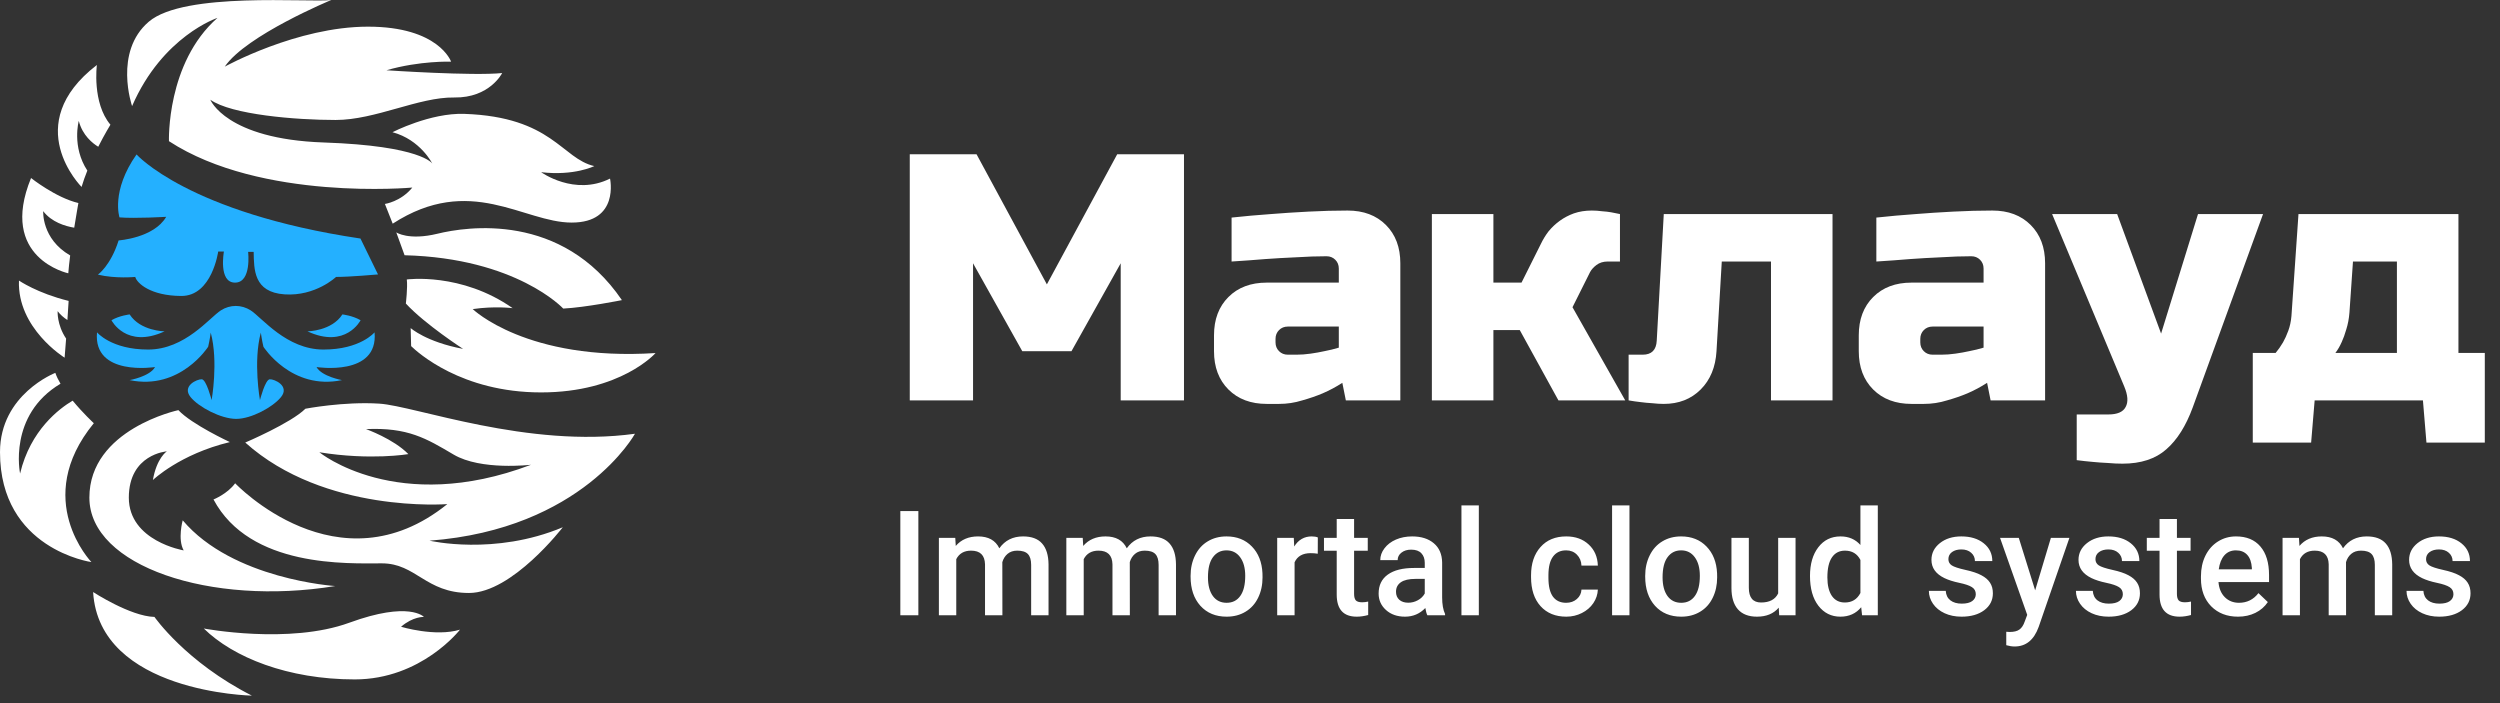 <svg width="256" height="72" viewBox="0 0 256 72" fill="none" xmlns="http://www.w3.org/2000/svg">
<rect x="0" y="0" width="256" height="72" fill="#333333" stroke="none"/>
<path d="M114.76 26.96L109.72 35.96H104.68L99.64 26.96V41H93.16V15.8H100L107.2 29.12L114.4 15.8H121.24V41H114.76V26.96ZM132.774 36.32C133.23 36.32 133.71 36.284 134.214 36.212C134.718 36.14 135.186 36.056 135.618 35.96C136.122 35.864 136.614 35.744 137.094 35.6V33.44H131.874C131.514 33.44 131.214 33.56 130.974 33.8C130.734 34.04 130.614 34.34 130.614 34.7V35.06C130.614 35.42 130.734 35.72 130.974 35.96C131.214 36.2 131.514 36.32 131.874 36.32H132.774ZM129.714 41.36C128.082 41.36 126.774 40.868 125.79 39.884C124.806 38.9 124.314 37.592 124.314 35.96V34.34C124.314 32.708 124.806 31.4 125.79 30.416C126.774 29.432 128.082 28.94 129.714 28.94H137.094V27.5C137.094 27.14 136.974 26.84 136.734 26.6C136.494 26.36 136.194 26.24 135.834 26.24C134.874 26.24 133.83 26.276 132.702 26.348C131.598 26.396 130.554 26.456 129.57 26.528C128.418 26.624 127.266 26.708 126.114 26.78V22.28C127.434 22.136 128.778 22.016 130.146 21.92C131.322 21.824 132.606 21.74 133.998 21.668C135.39 21.596 136.722 21.56 137.994 21.56C139.626 21.56 140.934 22.052 141.918 23.036C142.902 24.02 143.394 25.328 143.394 26.96V41H137.814L137.454 39.2C136.83 39.608 136.158 39.968 135.438 40.28C134.814 40.544 134.118 40.784 133.35 41C132.582 41.24 131.79 41.36 130.974 41.36H129.714ZM155.624 33.8H152.924V41H146.624V21.92H152.924V28.94H155.804L157.784 24.98C158 24.524 158.264 24.092 158.576 23.684C158.912 23.276 159.296 22.916 159.728 22.604C160.16 22.292 160.64 22.04 161.168 21.848C161.72 21.656 162.332 21.56 163.004 21.56C163.364 21.56 163.712 21.584 164.048 21.632C164.408 21.656 164.72 21.692 164.984 21.74L165.884 21.92V26.78H164.624C164.168 26.78 163.784 26.9 163.472 27.14C163.184 27.356 162.968 27.596 162.824 27.86L161.024 31.46L166.424 41H159.584L155.624 33.8ZM187.65 21.92V41H181.35V26.78H176.31L175.77 35.96C175.674 37.592 175.134 38.9 174.15 39.884C173.166 40.868 171.906 41.36 170.37 41.36C170.01 41.36 169.614 41.336 169.182 41.288C168.774 41.264 168.39 41.228 168.03 41.18C167.598 41.132 167.178 41.072 166.77 41V36.32H168.21C169.122 36.32 169.602 35.84 169.65 34.88L170.37 21.92H187.65ZM198.798 36.32C199.254 36.32 199.734 36.284 200.238 36.212C200.742 36.14 201.21 36.056 201.642 35.96C202.146 35.864 202.638 35.744 203.118 35.6V33.44H197.898C197.538 33.44 197.238 33.56 196.998 33.8C196.758 34.04 196.638 34.34 196.638 34.7V35.06C196.638 35.42 196.758 35.72 196.998 35.96C197.238 36.2 197.538 36.32 197.898 36.32H198.798ZM195.738 41.36C194.106 41.36 192.798 40.868 191.813 39.884C190.83 38.9 190.338 37.592 190.338 35.96V34.34C190.338 32.708 190.83 31.4 191.813 30.416C192.798 29.432 194.106 28.94 195.738 28.94H203.118V27.5C203.118 27.14 202.998 26.84 202.758 26.6C202.518 26.36 202.218 26.24 201.858 26.24C200.898 26.24 199.854 26.276 198.726 26.348C197.622 26.396 196.578 26.456 195.594 26.528C194.442 26.624 193.29 26.708 192.138 26.78V22.28C193.458 22.136 194.802 22.016 196.17 21.92C197.346 21.824 198.63 21.74 200.021 21.668C201.414 21.596 202.746 21.56 204.018 21.56C205.65 21.56 206.958 22.052 207.941 23.036C208.926 24.02 209.418 25.328 209.418 26.96V41H203.838L203.478 39.2C202.854 39.608 202.182 39.968 201.462 40.28C200.838 40.544 200.142 40.784 199.374 41C198.606 41.24 197.814 41.36 196.998 41.36H195.738ZM225.076 21.92H231.736L224.536 41.72C223.84 43.616 222.94 45.044 221.836 46.004C220.732 46.988 219.232 47.48 217.336 47.48C216.88 47.48 216.376 47.456 215.824 47.408C215.296 47.384 214.792 47.348 214.312 47.3C213.76 47.252 213.208 47.192 212.656 47.12V42.44H215.896C216.808 42.44 217.396 42.188 217.66 41.684C217.948 41.18 217.9 40.472 217.516 39.56L210.136 21.92H216.796L221.296 34.16L225.076 21.92ZM240.584 32C240.536 32.624 240.428 33.2 240.26 33.728C240.116 34.232 239.96 34.664 239.792 35.024C239.6 35.456 239.384 35.828 239.144 36.14H245.444V26.78H240.944L240.584 32ZM251.744 21.92V36.14H254.444V45.32H248.468L248.108 41H237.02L236.66 45.32H230.684V36.14H233.024C233.288 35.828 233.54 35.468 233.78 35.06C233.972 34.724 234.152 34.328 234.32 33.872C234.488 33.416 234.596 32.912 234.644 32.36L235.364 21.92H251.744Z" fill="white"/>
<path d="M94.04 63H92.194V52.336H94.04V63ZM97.819 55.075L97.87 55.903C98.427 55.253 99.189 54.929 100.155 54.929C101.215 54.929 101.94 55.334 102.331 56.145C102.907 55.334 103.717 54.929 104.762 54.929C105.636 54.929 106.286 55.17 106.71 55.654C107.14 56.137 107.36 56.85 107.37 57.792V63H105.59V57.844C105.59 57.341 105.48 56.972 105.26 56.738C105.041 56.503 104.677 56.386 104.169 56.386C103.764 56.386 103.432 56.496 103.173 56.716C102.919 56.931 102.741 57.214 102.638 57.565L102.646 63H100.866V57.785C100.841 56.852 100.365 56.386 99.438 56.386C98.725 56.386 98.219 56.677 97.921 57.258V63H96.142V55.075H97.819ZM110.871 55.075L110.922 55.903C111.479 55.253 112.24 54.929 113.207 54.929C114.267 54.929 114.992 55.334 115.382 56.145C115.958 55.334 116.769 54.929 117.814 54.929C118.688 54.929 119.337 55.17 119.762 55.654C120.192 56.137 120.412 56.85 120.421 57.792V63H118.642V57.844C118.642 57.341 118.532 56.972 118.312 56.738C118.092 56.503 117.729 56.386 117.221 56.386C116.815 56.386 116.483 56.496 116.225 56.716C115.971 56.931 115.792 57.214 115.69 57.565L115.697 63H113.917V57.785C113.893 56.852 113.417 56.386 112.489 56.386C111.776 56.386 111.271 56.677 110.973 57.258V63H109.193V55.075H110.871ZM121.916 58.964C121.916 58.188 122.069 57.49 122.377 56.87C122.685 56.245 123.117 55.766 123.673 55.434C124.23 55.097 124.87 54.929 125.592 54.929C126.662 54.929 127.528 55.273 128.192 55.961C128.861 56.65 129.223 57.563 129.276 58.701L129.284 59.118C129.284 59.899 129.132 60.598 128.83 61.213C128.532 61.828 128.102 62.304 127.541 62.641C126.984 62.978 126.339 63.147 125.607 63.147C124.489 63.147 123.593 62.775 122.919 62.033C122.25 61.286 121.916 60.292 121.916 59.052V58.964ZM123.695 59.118C123.695 59.934 123.864 60.573 124.201 61.037C124.538 61.496 125.006 61.726 125.607 61.726C126.208 61.726 126.674 61.491 127.006 61.023C127.343 60.554 127.511 59.868 127.511 58.964C127.511 58.164 127.338 57.529 126.991 57.06C126.649 56.591 126.183 56.357 125.592 56.357C125.011 56.357 124.55 56.589 124.208 57.053C123.866 57.512 123.695 58.2 123.695 59.118ZM134.938 56.701C134.704 56.662 134.462 56.643 134.213 56.643C133.397 56.643 132.848 56.955 132.565 57.58V63H130.785V55.075H132.484L132.528 55.961C132.958 55.273 133.554 54.929 134.315 54.929C134.569 54.929 134.779 54.963 134.945 55.031L134.938 56.701ZM138.659 53.149V55.075H140.058V56.394H138.659V60.817C138.659 61.12 138.717 61.34 138.834 61.477C138.957 61.608 139.171 61.674 139.479 61.674C139.684 61.674 139.892 61.65 140.102 61.601V62.978C139.696 63.09 139.306 63.147 138.93 63.147C137.562 63.147 136.879 62.392 136.879 60.883V56.394H135.575V55.075H136.879V53.149H138.659ZM146.159 63C146.081 62.849 146.012 62.602 145.954 62.26C145.387 62.851 144.694 63.147 143.874 63.147C143.078 63.147 142.428 62.919 141.925 62.465C141.422 62.011 141.171 61.45 141.171 60.781C141.171 59.936 141.483 59.289 142.108 58.84C142.738 58.386 143.637 58.159 144.804 58.159H145.895V57.639C145.895 57.228 145.78 56.901 145.551 56.657C145.321 56.408 144.972 56.284 144.503 56.284C144.098 56.284 143.766 56.386 143.507 56.591C143.249 56.791 143.119 57.048 143.119 57.36H141.339C141.339 56.926 141.483 56.52 141.771 56.145C142.06 55.764 142.45 55.466 142.943 55.251C143.441 55.036 143.996 54.929 144.606 54.929C145.534 54.929 146.273 55.163 146.825 55.632C147.377 56.096 147.66 56.75 147.675 57.595V61.169C147.675 61.882 147.775 62.451 147.975 62.876V63H146.159ZM144.203 61.718C144.555 61.718 144.884 61.633 145.192 61.462C145.504 61.291 145.739 61.062 145.895 60.773V59.279H144.936C144.276 59.279 143.781 59.394 143.449 59.623C143.117 59.853 142.951 60.178 142.951 60.598C142.951 60.94 143.063 61.213 143.288 61.418C143.517 61.618 143.822 61.718 144.203 61.718ZM151.432 63H149.652V51.75H151.432V63ZM160.368 61.726C160.812 61.726 161.181 61.596 161.474 61.337C161.767 61.079 161.923 60.759 161.942 60.378H163.62C163.6 60.871 163.446 61.333 163.158 61.762C162.87 62.187 162.479 62.524 161.986 62.773C161.493 63.022 160.961 63.147 160.39 63.147C159.281 63.147 158.402 62.788 157.753 62.07C157.104 61.352 156.779 60.361 156.779 59.096V58.913C156.779 57.707 157.101 56.743 157.746 56.02C158.39 55.292 159.269 54.929 160.382 54.929C161.325 54.929 162.091 55.205 162.682 55.756C163.278 56.303 163.59 57.023 163.62 57.917H161.942C161.923 57.463 161.767 57.089 161.474 56.796C161.186 56.503 160.817 56.357 160.368 56.357C159.792 56.357 159.347 56.567 159.035 56.987C158.722 57.402 158.563 58.034 158.559 58.884V59.169C158.559 60.029 158.712 60.671 159.02 61.096C159.333 61.516 159.782 61.726 160.368 61.726ZM166.857 63H165.077V51.75H166.857V63ZM168.468 58.964C168.468 58.188 168.622 57.49 168.93 56.87C169.237 56.245 169.669 55.766 170.226 55.434C170.783 55.097 171.422 54.929 172.145 54.929C173.214 54.929 174.081 55.273 174.745 55.961C175.414 56.65 175.775 57.563 175.829 58.701L175.836 59.118C175.836 59.899 175.685 60.598 175.382 61.213C175.084 61.828 174.655 62.304 174.093 62.641C173.537 62.978 172.892 63.147 172.16 63.147C171.042 63.147 170.146 62.775 169.472 62.033C168.803 61.286 168.468 60.292 168.468 59.052V58.964ZM170.248 59.118C170.248 59.934 170.417 60.573 170.753 61.037C171.09 61.496 171.559 61.726 172.16 61.726C172.76 61.726 173.227 61.491 173.559 61.023C173.896 60.554 174.064 59.868 174.064 58.964C174.064 58.164 173.891 57.529 173.544 57.06C173.202 56.591 172.736 56.357 172.145 56.357C171.564 56.357 171.103 56.589 170.761 57.053C170.419 57.512 170.248 58.2 170.248 59.118ZM182.143 62.224C181.62 62.839 180.878 63.147 179.916 63.147C179.057 63.147 178.405 62.895 177.96 62.392C177.521 61.889 177.301 61.162 177.301 60.209V55.075H179.081V60.188C179.081 61.193 179.499 61.696 180.333 61.696C181.198 61.696 181.781 61.386 182.084 60.766V55.075H183.864V63H182.187L182.143 62.224ZM185.343 58.979C185.343 57.758 185.626 56.779 186.193 56.042C186.759 55.3 187.519 54.929 188.471 54.929C189.311 54.929 189.989 55.222 190.507 55.808V51.75H192.287V63H190.675L190.587 62.18C190.055 62.824 189.345 63.147 188.456 63.147C187.528 63.147 186.776 62.773 186.2 62.026C185.629 61.279 185.343 60.263 185.343 58.979ZM187.123 59.133C187.123 59.938 187.277 60.568 187.584 61.023C187.897 61.472 188.339 61.696 188.91 61.696C189.638 61.696 190.17 61.372 190.507 60.722V57.338C190.18 56.704 189.652 56.386 188.925 56.386C188.349 56.386 187.904 56.616 187.592 57.075C187.279 57.529 187.123 58.215 187.123 59.133ZM202.321 60.847C202.321 60.529 202.189 60.288 201.925 60.122C201.667 59.956 201.234 59.809 200.629 59.682C200.023 59.555 199.518 59.394 199.113 59.199C198.224 58.769 197.78 58.147 197.78 57.331C197.78 56.648 198.068 56.076 198.644 55.617C199.22 55.158 199.953 54.929 200.841 54.929C201.789 54.929 202.553 55.163 203.134 55.632C203.72 56.101 204.013 56.709 204.013 57.456H202.233C202.233 57.114 202.106 56.831 201.852 56.606C201.598 56.377 201.261 56.262 200.841 56.262C200.451 56.262 200.131 56.352 199.882 56.533C199.638 56.713 199.516 56.955 199.516 57.258C199.516 57.531 199.63 57.744 199.86 57.895C200.089 58.046 200.553 58.2 201.251 58.356C201.95 58.508 202.497 58.691 202.892 58.906C203.292 59.116 203.588 59.37 203.778 59.667C203.974 59.965 204.071 60.327 204.071 60.752C204.071 61.464 203.776 62.043 203.185 62.487C202.594 62.927 201.82 63.147 200.863 63.147C200.214 63.147 199.635 63.029 199.127 62.795C198.62 62.56 198.224 62.238 197.941 61.828C197.658 61.418 197.516 60.976 197.516 60.502H199.245C199.269 60.922 199.428 61.247 199.721 61.477C200.014 61.701 200.402 61.813 200.885 61.813C201.354 61.813 201.71 61.726 201.955 61.55C202.199 61.369 202.321 61.135 202.321 60.847ZM208.4 60.451L210.011 55.075H211.908L208.759 64.201C208.275 65.534 207.455 66.201 206.298 66.201C206.039 66.201 205.753 66.157 205.441 66.069V64.692L205.778 64.714C206.227 64.714 206.564 64.631 206.789 64.465C207.018 64.304 207.199 64.03 207.331 63.645L207.587 62.963L204.804 55.075H206.723L208.4 60.451ZM217.379 60.847C217.379 60.529 217.248 60.288 216.984 60.122C216.725 59.956 216.293 59.809 215.688 59.682C215.082 59.555 214.577 59.394 214.171 59.199C213.283 58.769 212.838 58.147 212.838 57.331C212.838 56.648 213.126 56.076 213.703 55.617C214.279 55.158 215.011 54.929 215.9 54.929C216.847 54.929 217.611 55.163 218.192 55.632C218.778 56.101 219.071 56.709 219.071 57.456H217.292C217.292 57.114 217.165 56.831 216.911 56.606C216.657 56.377 216.32 56.262 215.9 56.262C215.509 56.262 215.189 56.352 214.94 56.533C214.696 56.713 214.574 56.955 214.574 57.258C214.574 57.531 214.689 57.744 214.918 57.895C215.148 58.046 215.612 58.2 216.31 58.356C217.008 58.508 217.555 58.691 217.951 58.906C218.351 59.116 218.646 59.37 218.837 59.667C219.032 59.965 219.13 60.327 219.13 60.752C219.13 61.464 218.834 62.043 218.244 62.487C217.653 62.927 216.879 63.147 215.922 63.147C215.272 63.147 214.694 63.029 214.186 62.795C213.678 62.56 213.283 62.238 213 61.828C212.716 61.418 212.575 60.976 212.575 60.502H214.303C214.328 60.922 214.486 61.247 214.779 61.477C215.072 61.701 215.46 61.813 215.944 61.813C216.413 61.813 216.769 61.726 217.013 61.55C217.257 61.369 217.379 61.135 217.379 60.847ZM222.917 53.149V55.075H224.315V56.394H222.917V60.817C222.917 61.12 222.975 61.34 223.092 61.477C223.214 61.608 223.429 61.674 223.737 61.674C223.942 61.674 224.149 61.65 224.359 61.601V62.978C223.954 63.09 223.563 63.147 223.188 63.147C221.82 63.147 221.137 62.392 221.137 60.883V56.394H219.833V55.075H221.137V53.149H222.917ZM229.171 63.147C228.043 63.147 227.128 62.792 226.425 62.084C225.727 61.372 225.377 60.424 225.377 59.243V59.023C225.377 58.232 225.529 57.526 225.832 56.906C226.139 56.281 226.569 55.795 227.121 55.449C227.672 55.102 228.288 54.929 228.966 54.929C230.045 54.929 230.878 55.273 231.464 55.961C232.055 56.65 232.35 57.624 232.35 58.884V59.602H227.172C227.226 60.256 227.443 60.773 227.824 61.154C228.209 61.535 228.693 61.726 229.274 61.726C230.089 61.726 230.753 61.396 231.266 60.737L232.226 61.652C231.908 62.126 231.483 62.495 230.951 62.758C230.424 63.017 229.831 63.147 229.171 63.147ZM228.959 56.357C228.471 56.357 228.075 56.528 227.772 56.87C227.475 57.211 227.284 57.688 227.201 58.298H230.592V58.166C230.553 57.57 230.395 57.121 230.116 56.818C229.838 56.511 229.452 56.357 228.959 56.357ZM235.412 55.075L235.463 55.903C236.02 55.253 236.781 54.929 237.748 54.929C238.808 54.929 239.533 55.334 239.923 56.145C240.5 55.334 241.31 54.929 242.355 54.929C243.229 54.929 243.878 55.17 244.303 55.654C244.733 56.137 244.953 56.85 244.962 57.792V63H243.183V57.844C243.183 57.341 243.073 56.972 242.853 56.738C242.633 56.503 242.27 56.386 241.762 56.386C241.356 56.386 241.024 56.496 240.766 56.716C240.512 56.931 240.333 57.214 240.231 57.565L240.238 63H238.458V57.785C238.434 56.852 237.958 56.386 237.03 56.386C236.317 56.386 235.812 56.677 235.514 57.258V63H233.734V55.075H235.412ZM251.232 60.847C251.232 60.529 251.1 60.288 250.836 60.122C250.578 59.956 250.146 59.809 249.54 59.682C248.935 59.555 248.429 59.394 248.024 59.199C247.135 58.769 246.691 58.147 246.691 57.331C246.691 56.648 246.979 56.076 247.555 55.617C248.131 55.158 248.864 54.929 249.752 54.929C250.7 54.929 251.464 55.163 252.045 55.632C252.631 56.101 252.924 56.709 252.924 57.456H251.144C251.144 57.114 251.017 56.831 250.763 56.606C250.509 56.377 250.172 56.262 249.752 56.262C249.362 56.262 249.042 56.352 248.793 56.533C248.549 56.713 248.427 56.955 248.427 57.258C248.427 57.531 248.542 57.744 248.771 57.895C249 58.046 249.464 58.2 250.163 58.356C250.861 58.508 251.408 58.691 251.803 58.906C252.204 59.116 252.499 59.37 252.689 59.667C252.885 59.965 252.982 60.327 252.982 60.752C252.982 61.464 252.687 62.043 252.096 62.487C251.505 62.927 250.731 63.147 249.774 63.147C249.125 63.147 248.546 63.029 248.039 62.795C247.531 62.56 247.135 62.238 246.852 61.828C246.569 61.418 246.427 60.976 246.427 60.502H248.156C248.18 60.922 248.339 61.247 248.632 61.477C248.925 61.701 249.313 61.813 249.796 61.813C250.265 61.813 250.622 61.726 250.866 61.55C251.11 61.369 251.232 61.135 251.232 60.847Z" fill="white"/>
<path fill-rule="evenodd" clip-rule="evenodd" d="M13.981 15.815C13.981 15.815 19.297 21.805 36.911 24.426L38.708 28.102C38.708 28.102 35.85 28.358 34.413 28.358C34.413 28.358 32.313 30.36 29.134 30.142C25.956 29.924 26.013 27.576 25.975 25.792H25.407C25.407 25.792 25.786 28.941 24.064 28.941C22.343 28.941 22.929 25.755 22.929 25.755H22.343C22.343 25.755 21.718 30.324 18.559 30.307C15.4 30.288 14.019 28.995 13.848 28.358C13.848 28.358 11.824 28.558 10.027 28.122C10.027 28.122 11.328 27.212 12.146 24.619C12.146 24.619 15.763 24.372 17.02 22.202C17.02 22.202 13.871 22.392 12.237 22.261C12.235 22.261 11.337 19.578 13.981 15.815ZM31.485 33.931C31.485 33.931 33.968 33.903 35.062 32.196C35.062 32.196 36.096 32.31 36.924 32.793C36.925 32.793 35.417 35.751 31.485 33.931ZM16.852 33.931C16.852 33.931 14.369 33.903 13.276 32.196C13.276 32.196 12.241 32.31 11.414 32.793C11.413 32.793 12.921 35.751 16.852 33.931ZM22.613 31.784C23.562 31.176 24.723 31.176 25.672 31.784C26.825 32.524 29.337 35.794 33.122 35.794C36.907 35.794 38.355 34.032 38.355 34.032C38.769 38.582 32.413 37.587 32.413 37.587C32.945 38.553 35.015 38.923 35.015 38.923C29.841 40.004 26.975 35.51 26.975 35.51C26.827 34.913 26.709 34.059 26.709 34.059C25.91 37.046 26.62 40.971 26.62 40.971C26.62 40.971 27.152 38.866 27.625 38.838C28.098 38.809 29.694 39.521 28.778 40.658C27.942 41.695 25.73 42.894 24.186 42.894C22.641 42.894 20.347 41.696 19.511 40.658C18.595 39.52 20.191 38.809 20.664 38.838C21.137 38.866 21.669 40.971 21.669 40.971C21.669 40.971 22.378 37.046 21.58 34.059C21.58 34.059 21.462 34.913 21.314 35.51C21.314 35.51 18.447 40.004 13.274 38.923C13.274 38.923 15.343 38.553 15.876 37.587C15.876 37.587 9.52 38.582 9.934 34.032C9.934 34.032 11.383 35.794 15.167 35.794C18.947 35.794 21.46 32.524 22.613 31.784Z" fill="#24B0FF"/>
<path fill-rule="evenodd" clip-rule="evenodd" d="M8.943 17.468C8.722 18.019 8.519 18.584 8.353 19.142C8.353 19.142 1.968 12.77 9.919 6.655C9.919 6.655 9.416 10.524 11.308 12.77C11.308 12.77 10.735 13.698 10.06 15.027C9.495 14.684 8.448 13.868 8.067 12.382C8.067 12.382 7.337 15.024 8.943 17.468ZM13.526 10.864C13.526 10.864 11.604 5.319 15.24 2.219C18.876 -0.882 31.676 0.285 33.923 0C33.923 0 25.202 3.613 23.015 6.826C23.015 6.826 30.405 2.73 37.678 2.73C44.949 2.73 46.191 6.314 46.191 6.314C46.191 6.314 42.998 6.2 39.569 7.195C39.569 7.195 48.467 7.792 51.423 7.48C51.423 7.48 50.152 10.04 46.515 9.983C42.879 9.927 38.445 12.286 34.366 12.286C30.286 12.286 23.694 11.746 21.536 10.21C21.536 10.21 23.132 14.249 33.154 14.59C43.176 14.931 44.269 16.751 44.269 16.751C44.269 16.751 43.057 14.306 40.19 13.538C40.19 13.538 44.054 11.54 47.551 11.661C56.566 11.974 57.513 16.24 60.853 17.007C60.853 17.007 58.814 18.031 55.414 17.633C55.414 17.633 58.825 20.106 62.467 18.287C62.467 18.287 63.46 22.792 58.54 22.792C53.622 22.792 48.163 17.755 40.212 22.903L39.414 20.884C39.414 20.884 41.04 20.656 42.222 19.206C42.222 19.206 26.762 20.628 17.301 14.456C17.301 14.456 17.023 6.452 22.27 1.83C22.271 1.83 16.641 3.687 13.526 10.864ZM7.186 26.158C7.1 26.826 7.031 27.46 6.993 27.986C6.993 27.986 -0.19 26.449 3.179 18.23C3.179 18.23 5.721 20.25 8.027 20.79C8.027 20.79 7.827 21.897 7.601 23.316C6.693 23.165 5.282 22.753 4.424 21.622C4.424 21.622 4.241 24.461 7.186 26.158ZM41.429 26.137L40.578 23.794C40.578 23.794 41.831 24.659 44.811 23.93C47.791 23.202 57.534 21.7 63.683 30.733C63.683 30.733 59.946 31.484 57.676 31.598C57.676 31.598 52.9 26.433 41.429 26.137ZM6.77 34.671C6.72 35.355 6.667 36.036 6.616 36.627C6.616 36.627 1.752 33.621 1.942 28.73C1.942 28.73 3.83 30.03 7.028 30.812C7.028 30.812 6.977 31.65 6.902 32.769C6.534 32.534 6.187 32.238 5.902 31.862C5.902 31.861 5.812 33.254 6.77 34.671ZM41.559 31.082C41.559 31.082 41.756 29.424 41.657 28.618C41.657 28.618 47.224 27.859 52.495 31.556C52.495 31.556 50.673 31.319 48.407 31.651C48.407 31.651 53.925 37.007 67.129 36.153C67.129 36.153 63.582 40.183 55.403 40.183C47.224 40.183 42.742 36.059 42.1 35.443L42.052 33.594C42.052 33.594 43.628 35.015 47.421 35.727C47.422 35.728 43.53 33.215 41.559 31.082ZM32.701 46.311C32.701 46.311 40.633 52.805 54.379 47.591C54.379 47.591 49.255 48.207 46.448 46.547C43.64 44.888 41.767 43.751 37.48 43.941C37.48 43.941 40.288 44.936 41.816 46.501C41.816 46.501 37.973 47.164 32.701 46.311ZM7.44 41.027C8.501 42.314 9.607 43.336 9.607 43.336C3.201 51.157 9.361 57.557 9.361 57.557C9.361 57.557 0 56.253 0 46.298C0 40.373 5.666 38.181 5.666 38.181C5.786 38.537 5.97 38.912 6.196 39.293C0.796 42.511 2.057 48.49 2.057 48.49C3.111 44.036 6.093 41.823 7.44 41.027ZM23.538 45.269C23.538 45.269 19.645 43.468 18.266 41.998C18.266 41.998 9.152 43.942 9.152 50.957C9.152 57.972 21.567 62.097 34.328 60.011C34.328 60.011 23.833 59.347 18.709 53.28C18.709 53.28 18.168 55.224 18.808 56.361C18.808 56.361 13.191 55.413 13.191 50.957C13.191 46.502 17.083 46.217 17.083 46.217C17.083 46.217 16.049 46.881 15.655 49.156C15.655 49.155 18.414 46.501 23.538 45.269ZM21.862 51.146C21.862 51.146 23.291 50.577 24.079 49.487C24.079 49.487 34.623 60.626 45.806 51.62C45.806 51.62 33.243 52.615 25.114 45.316C25.114 45.316 29.794 43.325 31.272 41.855C31.272 41.855 35.213 41.097 38.859 41.334C42.506 41.571 54.084 45.932 65.022 44.415C65.022 44.415 59.651 54.18 43.983 55.365C43.983 55.365 50.635 56.929 57.63 53.99C57.63 53.99 52.458 60.721 48.023 60.721C43.588 60.721 42.603 57.687 39.105 57.687C35.608 57.688 25.607 58.162 21.862 51.146ZM20.867 64.358C20.867 64.358 29.612 66.018 35.771 63.766C41.929 61.515 43.408 63.173 43.408 63.173C43.408 63.173 42.3 63.114 41.068 64.18C41.068 64.18 44.579 65.246 47.103 64.476C47.103 64.476 43.162 69.572 36.325 69.572C29.489 69.573 23.885 67.322 20.867 64.358ZM9.535 60.625C9.535 60.625 13.353 63.114 15.817 63.173C15.817 63.173 19.019 67.795 25.794 71.232C25.794 71.232 10.151 70.936 9.535 60.625Z" fill="white"/>
</svg>
